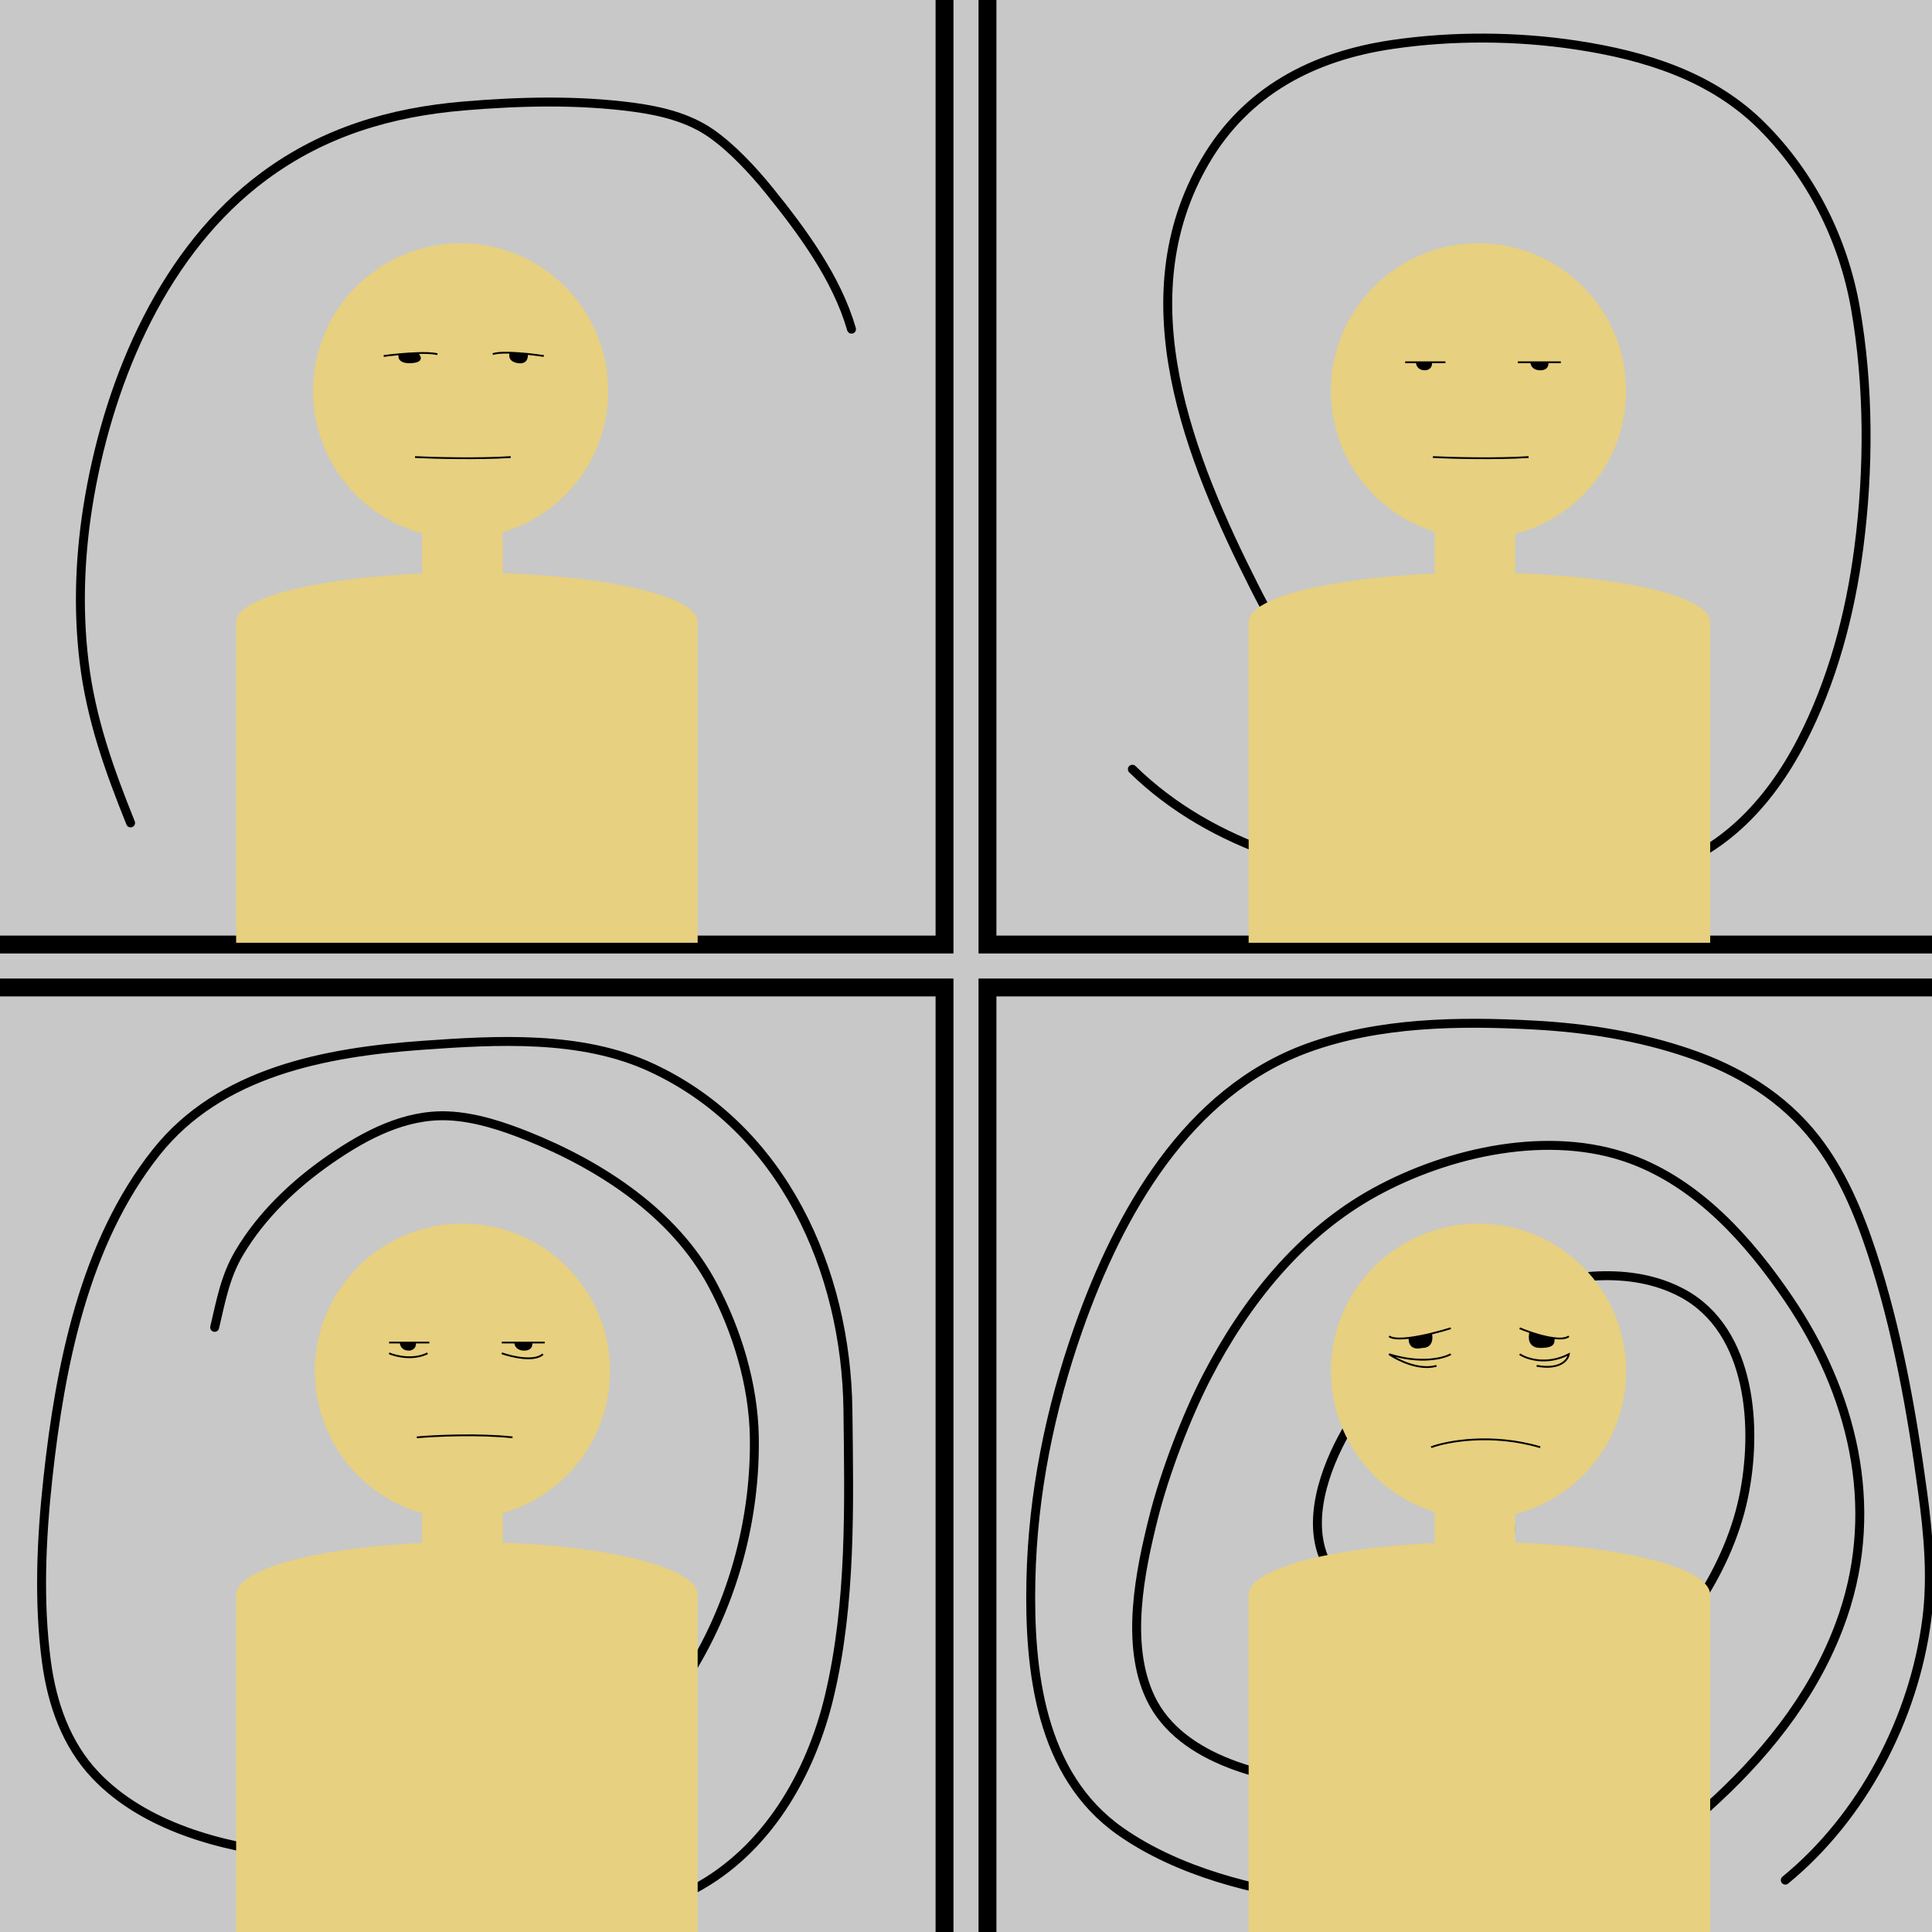 <svg width="1080" height="1080" viewBox="0 0 1080 1080" fill="none" xmlns="http://www.w3.org/2000/svg">
<g clip-path="url(#clip0_748_770)">
<rect width="1080" height="1080" fill="#C8C8C8"/>
<path d="M528 -12V533M552 -12V533M552 1092V547M528 1092V547M1092 528H552M1092 552H552M-12 552H528M-12 528H528" stroke="black" stroke-width="10"/>
<g filter="url(#filter0_d_748_770)">
<path d="M998 1047C1041.16 1011.63 1069.88 956.72 1077.06 901.389C1080.14 877.596 1077.92 853.487 1074.72 829.833C1068.66 785.004 1060.5 739.174 1046.33 696.111C1039.01 673.869 1029.5 651.278 1015 632.667C996.873 609.396 972.048 594.365 944.444 584.889C916.335 575.239 887.052 570.591 857.444 569C815.622 566.753 770.964 567.322 731.111 581.778C663.496 606.303 625.427 674.562 602.833 738.722C586.961 783.797 577.32 831.309 576.278 879.167C575.179 929.652 581.399 988.172 626.222 1019.67C658.699 1042.49 701.275 1052.99 740 1058C786.716 1064.05 840.941 1065.88 886.111 1050.39C913.994 1040.83 938.583 1021.32 959.889 1001.5C990.643 972.889 1016.72 939.043 1030.33 898.889C1051.14 837.507 1035.39 774.395 999.722 721.944C977.7 689.559 949.418 657.832 911.667 643.944C866.249 627.237 809.826 639.784 768.556 662.444C726.87 685.333 696.224 723.892 674.667 765.556C663.073 787.963 651.027 819.695 644.889 844.111C637.273 874.405 628.845 915.163 643.167 945.167C660.134 980.714 709.581 990.848 744.556 994C801.891 999.167 858.324 983.22 902.222 945.333C935.442 916.663 965.299 877.022 974.556 833.333C982.69 794.942 979.437 739.732 940.389 718.833C911.911 703.592 875.943 708.395 846.889 718.889C806.411 733.509 770.606 761.794 750.222 800.111C738.832 821.523 728.977 852.396 744.333 874.667C759.895 897.236 792.98 899.916 816 889.167C831.156 882.09 844.753 867.408 844.333 849.667C844.015 836.226 835.05 835.613 825 836" stroke="black" stroke-width="5" stroke-linecap="round"/>
</g>
<g filter="url(#filter1_d_748_770)">
<path d="M388 1052C428.69 1030.46 453.225 987.759 463.556 944.389C475.959 892.318 474.634 837.532 474 784.334C473.069 706.233 437.743 626.735 363.833 592.667C324.816 574.682 277.939 577.339 236.111 580.334C181.822 584.22 122.973 595.241 87.333 640.111C47.088 690.78 33.634 759.462 26.778 822.334C23.104 856.024 21.456 891.515 26 925.222C29.125 948.398 37.036 971.224 53.444 988.445C80.65 1017 123.79 1028.52 161.722 1032.56C205.325 1037.19 249.604 1028.64 290.222 1012.56C374.801 979.06 423.168 887.424 421.667 799.222C421.169 770.009 411.973 739.703 398.222 714C376.98 674.293 336.141 647.653 295.278 631.222C281.255 625.584 265.713 620.424 250.444 619.778C226.278 618.756 204.089 630.56 184.778 643.889C164.666 657.771 146.183 675.279 133.667 696.445C125.795 709.756 123.486 723.311 120 738" stroke="black" stroke-width="5" stroke-linecap="round"/>
</g>
<g filter="url(#filter2_d_748_770)">
<path d="M633 426C677.92 469.943 742.686 487.538 803.833 489.611C819.425 490.14 835.577 490.048 851.167 489.833C874.17 489.517 898.306 489.722 920.889 484.555C960.73 475.44 988.512 445.912 1006.83 410.667C1024.27 377.132 1034.27 339.451 1039.11 302.111C1044.76 258.559 1044.81 211.676 1037.22 168.333C1030.5 129.946 1012.52 93.984 984.833 66.389C956.896 38.548 919.517 27.006 881.333 21.222C847.717 16.13 811.744 15.929 778.111 20.889C733.963 27.399 696.665 46.797 673.667 86.166C628.698 163.147 664.929 252.416 701.556 324.833C713.773 348.99 728.115 372.28 751.222 387.389C772.04 401 796.181 405.16 820.222 398.555C839.377 393.294 857.382 383.217 875.389 375C879.968 372.91 883.913 370.861 888 368" stroke="black" stroke-width="5" stroke-linecap="round"/>
</g>
<g filter="url(#filter3_d_748_770)">
<path d="M476 180C467.781 151.561 448.578 125.524 430.222 102.778C421.352 91.786 409.244 78.619 397.222 70.333C384.7 61.703 369.289 58 354.5 56C323.266 51.777 290.71 52.591 259.389 55.222C218.462 58.661 181.148 69.697 147.778 94.333C91.881 135.601 61.685 206.757 50.056 273.5C44.753 303.931 43.294 335.117 47 365.833C50.873 397.93 61.079 426.378 73 456" stroke="black" stroke-width="5" stroke-linecap="round"/>
</g>
<g filter="url(#filter4_d_748_770)">
<path fill-rule="evenodd" clip-rule="evenodd" d="M236 830H281V858.352C342.048 860.525 388.927 872.488 389.982 887H390V887.5V1080H132V887.5V887H132.018C133.044 872.887 177.411 861.185 236 858.554V830Z" fill="#E7D07F"/>
</g>
<g filter="url(#filter5_d_748_770)">
<path fill-rule="evenodd" clip-rule="evenodd" d="M236 290H281V316.424C342.047 318.45 388.927 329.599 389.982 343.124H390V343.59V523H132V343.59V343.124H132.018C133.044 329.97 177.411 319.064 236 316.612V290Z" fill="#E7D07F"/>
</g>
<g filter="url(#filter6_d_748_770)">
<path fill-rule="evenodd" clip-rule="evenodd" d="M802 830H847V858.352C908.048 860.525 954.927 872.488 955.982 887H956V887.5V1080H698V887.5V887H698.018C699.044 872.887 743.411 861.185 802 858.554V830Z" fill="#E7D07F"/>
</g>
<g filter="url(#filter7_d_748_770)">
<path fill-rule="evenodd" clip-rule="evenodd" d="M802 290H847V316.424C908.047 318.45 954.927 329.599 955.982 343.124H956V343.59V523H698V343.59V343.124H698.018C699.044 329.97 743.411 319.064 802 316.612V290Z" fill="#E7D07F"/>
</g>
<g filter="url(#filter8_d_748_770)">
<circle cx="826.5" cy="762.5" r="82.5" fill="#E7D07F"/>
<path d="M788 743.833C787.667 746.222 788.6 750.6 795 749C797.167 749.193 801.2 747.971 800 741.54C796.013 742.498 791.794 743.353 788 743.833Z" fill="black"/>
<path d="M855.5 740.758C854.667 743.505 854.6 749 861 749C869 749 868.5 746.471 868.5 744.005C864.373 743.482 859.6 742.151 855.5 740.758Z" fill="black"/>
<path d="M800 805C809 801.667 833.8 797 861 805M811 753C806.833 755.333 794.1 758.6 776.5 753C781.333 756.333 793.4 762.3 803 759.5M849.5 753C853.5 755.667 864.6 759.4 877 753C876.5 756.167 872.2 761.9 859 759.5M849.5 738.5C851.139 739.186 853.215 739.982 855.5 740.758M877 743C875.267 744.3 872.133 744.466 868.5 744.005M811 738.5C808.088 739.42 804.171 740.536 800 741.54M776.5 743C778.422 744.442 782.814 744.488 788 743.833M788 743.833C787.667 746.222 788.6 750.6 795 749C797.167 749.193 801.2 747.971 800 741.54M788 743.833C791.794 743.353 796.013 742.498 800 741.54M855.5 740.758C854.667 743.505 854.6 749 861 749C869 749 868.5 746.471 868.5 744.005M855.5 740.758C859.6 742.151 864.373 743.482 868.5 744.005" stroke="black"/>
</g>
<g filter="url(#filter9_d_748_770)">
<circle cx="257.5" cy="214.5" r="82.5" fill="#E7D07F"/>
<path d="M223.448 194C222.799 195.667 223.2 198.9 230 198.5C236.8 198.1 234.833 194.922 233 193.382C229.85 193.488 226.532 193.721 223.448 194Z" fill="black"/>
<path d="M285.5 193.178C284.833 194.619 284.7 197.7 289.5 198.5C294.3 199.3 294.833 195.707 294.5 193.81C290.948 193.449 287.97 193.255 285.5 193.178Z" fill="black"/>
<path d="M232 251.5C242.167 252 267.1 252.7 285.5 251.5M214.5 195C216.798 194.687 219.974 194.315 223.448 194M244.5 194C241.886 193.347 237.625 193.227 233 193.382M275.5 194C276.372 193.516 279.371 192.987 285.5 193.178M304 195C300.456 194.483 297.3 194.095 294.5 193.81M223.448 194C222.799 195.667 223.2 198.9 230 198.5C236.8 198.1 234.833 194.922 233 193.382M223.448 194C226.532 193.721 229.85 193.488 233 193.382M285.5 193.178C284.833 194.619 284.7 197.7 289.5 198.5C294.3 199.3 294.833 195.707 294.5 193.81M285.5 193.178C287.97 193.255 290.948 193.449 294.5 193.81" stroke="black"/>
</g>
<g filter="url(#filter10_d_748_770)">
<circle cx="826.5" cy="214.5" r="82.5" fill="#E7D07F"/>
<path d="M792 198.5C792 199.833 792.9 202.5 796.5 202.5C797.833 202.5 800.4 201.7 800 198.5H792Z" fill="black"/>
<path d="M856 198.5C856 199.833 857 202.5 861 202.5C865 202.5 865.333 199.833 865 198.5H856Z" fill="black"/>
<path d="M801 251.5C811.167 252 836.1 252.7 854.5 251.5M785.5 198.5H792M808 198.5H800M848.5 198.5H856M872.5 198.5H865M856 198.5C856 199.833 857 202.5 861 202.5C865 202.5 865.333 199.833 865 198.5M856 198.5H865M792 198.5C792 199.833 792.9 202.5 796.5 202.5C797.833 202.5 800.4 201.7 800 198.5M792 198.5H800" stroke="black"/>
</g>
<g filter="url(#filter11_d_748_770)">
<circle cx="258.5" cy="762.5" r="82.5" fill="#E7D07F"/>
<path d="M224 746.5C224 747.833 224.9 750.5 228.5 750.5C229.833 750.5 232.4 749.7 232 746.5H224Z" fill="black"/>
<path d="M288 746.5C288 747.833 289 750.5 293 750.5C297 750.5 297.333 747.833 297 746.5H288Z" fill="black"/>
<path d="M233 799.5C243.5 798.5 268.5 797.5 286.5 799.5M217.5 746.5H224M240 746.5H232M280.5 746.5H288M304.5 746.5H297M288 746.5C288 747.833 289 750.5 293 750.5C297 750.5 297.333 747.833 297 746.5M288 746.5H297M224 746.5C224 747.833 224.9 750.5 228.5 750.5C229.833 750.5 232.4 749.7 232 746.5M224 746.5H232M217.5 752.5C221.333 754.167 231 756.5 239 752.5M280.5 752.5C286.167 754.5 298.7 757.4 303.5 753" stroke="black"/>
</g>
</g>
<defs>
<filter id="filter0_d_748_770" x="563.665" y="559.513" width="527.368" height="519.407" filterUnits="userSpaceOnUse" color-interpolation-filters="sRGB">
<feFlood flood-opacity="0" result="BackgroundImageFix"/>
<feColorMatrix in="SourceAlpha" type="matrix" values="0 0 0 0 0 0 0 0 0 0 0 0 0 0 0 0 0 0 127 0" result="hardAlpha"/>
<feOffset dy="4"/>
<feGaussianBlur stdDeviation="5"/>
<feComposite in2="hardAlpha" operator="out"/>
<feColorMatrix type="matrix" values="0 0 0 0 0 0 0 0 0 0 0 0 0 0 0 0 0 0 0.25 0"/>
<feBlend mode="normal" in2="BackgroundImageFix" result="effect1_dropShadow_748_770"/>
<feBlend mode="normal" in="SourceGraphic" in2="effect1_dropShadow_748_770" result="shape"/>
</filter>
<filter id="filter1_d_748_770" x="10.742" y="569.675" width="476.141" height="498.826" filterUnits="userSpaceOnUse" color-interpolation-filters="sRGB">
<feFlood flood-opacity="0" result="BackgroundImageFix"/>
<feColorMatrix in="SourceAlpha" type="matrix" values="0 0 0 0 0 0 0 0 0 0 0 0 0 0 0 0 0 0 127 0" result="hardAlpha"/>
<feOffset dy="4"/>
<feGaussianBlur stdDeviation="5"/>
<feComposite in2="hardAlpha" operator="out"/>
<feColorMatrix type="matrix" values="0 0 0 0 0 0 0 0 0 0 0 0 0 0 0 0 0 0 0.25 0"/>
<feBlend mode="normal" in2="BackgroundImageFix" result="effect1_dropShadow_748_770"/>
<feBlend mode="normal" in="SourceGraphic" in2="effect1_dropShadow_748_770" result="shape"/>
</filter>
<filter id="filter2_d_748_770" x="620.5" y="8.783" width="435.154" height="497.72" filterUnits="userSpaceOnUse" color-interpolation-filters="sRGB">
<feFlood flood-opacity="0" result="BackgroundImageFix"/>
<feColorMatrix in="SourceAlpha" type="matrix" values="0 0 0 0 0 0 0 0 0 0 0 0 0 0 0 0 0 0 127 0" result="hardAlpha"/>
<feOffset dy="4"/>
<feGaussianBlur stdDeviation="5"/>
<feComposite in2="hardAlpha" operator="out"/>
<feColorMatrix type="matrix" values="0 0 0 0 0 0 0 0 0 0 0 0 0 0 0 0 0 0 0.25 0"/>
<feBlend mode="normal" in2="BackgroundImageFix" result="effect1_dropShadow_748_770"/>
<feBlend mode="normal" in="SourceGraphic" in2="effect1_dropShadow_748_770" result="shape"/>
</filter>
<filter id="filter3_d_748_770" x="32.44" y="44.541" width="456.061" height="427.96" filterUnits="userSpaceOnUse" color-interpolation-filters="sRGB">
<feFlood flood-opacity="0" result="BackgroundImageFix"/>
<feColorMatrix in="SourceAlpha" type="matrix" values="0 0 0 0 0 0 0 0 0 0 0 0 0 0 0 0 0 0 127 0" result="hardAlpha"/>
<feOffset dy="4"/>
<feGaussianBlur stdDeviation="5"/>
<feComposite in2="hardAlpha" operator="out"/>
<feColorMatrix type="matrix" values="0 0 0 0 0 0 0 0 0 0 0 0 0 0 0 0 0 0 0.25 0"/>
<feBlend mode="normal" in2="BackgroundImageFix" result="effect1_dropShadow_748_770"/>
<feBlend mode="normal" in="SourceGraphic" in2="effect1_dropShadow_748_770" result="shape"/>
</filter>
<filter id="filter4_d_748_770" x="128" y="830" width="266" height="258" filterUnits="userSpaceOnUse" color-interpolation-filters="sRGB">
<feFlood flood-opacity="0" result="BackgroundImageFix"/>
<feColorMatrix in="SourceAlpha" type="matrix" values="0 0 0 0 0 0 0 0 0 0 0 0 0 0 0 0 0 0 127 0" result="hardAlpha"/>
<feOffset dy="4"/>
<feGaussianBlur stdDeviation="2"/>
<feComposite in2="hardAlpha" operator="out"/>
<feColorMatrix type="matrix" values="0 0 0 0 0 0 0 0 0 0 0 0 0 0 0 0 0 0 0.25 0"/>
<feBlend mode="normal" in2="BackgroundImageFix" result="effect1_dropShadow_748_770"/>
<feBlend mode="normal" in="SourceGraphic" in2="effect1_dropShadow_748_770" result="shape"/>
</filter>
<filter id="filter5_d_748_770" x="128" y="290" width="266" height="241" filterUnits="userSpaceOnUse" color-interpolation-filters="sRGB">
<feFlood flood-opacity="0" result="BackgroundImageFix"/>
<feColorMatrix in="SourceAlpha" type="matrix" values="0 0 0 0 0 0 0 0 0 0 0 0 0 0 0 0 0 0 127 0" result="hardAlpha"/>
<feOffset dy="4"/>
<feGaussianBlur stdDeviation="2"/>
<feComposite in2="hardAlpha" operator="out"/>
<feColorMatrix type="matrix" values="0 0 0 0 0 0 0 0 0 0 0 0 0 0 0 0 0 0 0.25 0"/>
<feBlend mode="normal" in2="BackgroundImageFix" result="effect1_dropShadow_748_770"/>
<feBlend mode="normal" in="SourceGraphic" in2="effect1_dropShadow_748_770" result="shape"/>
</filter>
<filter id="filter6_d_748_770" x="694" y="830" width="266" height="258" filterUnits="userSpaceOnUse" color-interpolation-filters="sRGB">
<feFlood flood-opacity="0" result="BackgroundImageFix"/>
<feColorMatrix in="SourceAlpha" type="matrix" values="0 0 0 0 0 0 0 0 0 0 0 0 0 0 0 0 0 0 127 0" result="hardAlpha"/>
<feOffset dy="4"/>
<feGaussianBlur stdDeviation="2"/>
<feComposite in2="hardAlpha" operator="out"/>
<feColorMatrix type="matrix" values="0 0 0 0 0 0 0 0 0 0 0 0 0 0 0 0 0 0 0.25 0"/>
<feBlend mode="normal" in2="BackgroundImageFix" result="effect1_dropShadow_748_770"/>
<feBlend mode="normal" in="SourceGraphic" in2="effect1_dropShadow_748_770" result="shape"/>
</filter>
<filter id="filter7_d_748_770" x="694" y="290" width="266" height="241" filterUnits="userSpaceOnUse" color-interpolation-filters="sRGB">
<feFlood flood-opacity="0" result="BackgroundImageFix"/>
<feColorMatrix in="SourceAlpha" type="matrix" values="0 0 0 0 0 0 0 0 0 0 0 0 0 0 0 0 0 0 127 0" result="hardAlpha"/>
<feOffset dy="4"/>
<feGaussianBlur stdDeviation="2"/>
<feComposite in2="hardAlpha" operator="out"/>
<feColorMatrix type="matrix" values="0 0 0 0 0 0 0 0 0 0 0 0 0 0 0 0 0 0 0.25 0"/>
<feBlend mode="normal" in2="BackgroundImageFix" result="effect1_dropShadow_748_770"/>
<feBlend mode="normal" in="SourceGraphic" in2="effect1_dropShadow_748_770" result="shape"/>
</filter>
<filter id="filter8_d_748_770" x="740" y="680" width="173" height="173" filterUnits="userSpaceOnUse" color-interpolation-filters="sRGB">
<feFlood flood-opacity="0" result="BackgroundImageFix"/>
<feColorMatrix in="SourceAlpha" type="matrix" values="0 0 0 0 0 0 0 0 0 0 0 0 0 0 0 0 0 0 127 0" result="hardAlpha"/>
<feOffset dy="4"/>
<feGaussianBlur stdDeviation="2"/>
<feComposite in2="hardAlpha" operator="out"/>
<feColorMatrix type="matrix" values="0 0 0 0 0 0 0 0 0 0 0 0 0 0 0 0 0 0 0.25 0"/>
<feBlend mode="normal" in2="BackgroundImageFix" result="effect1_dropShadow_748_770"/>
<feBlend mode="normal" in="SourceGraphic" in2="effect1_dropShadow_748_770" result="shape"/>
</filter>
<filter id="filter9_d_748_770" x="171" y="132" width="173" height="173" filterUnits="userSpaceOnUse" color-interpolation-filters="sRGB">
<feFlood flood-opacity="0" result="BackgroundImageFix"/>
<feColorMatrix in="SourceAlpha" type="matrix" values="0 0 0 0 0 0 0 0 0 0 0 0 0 0 0 0 0 0 127 0" result="hardAlpha"/>
<feOffset dy="4"/>
<feGaussianBlur stdDeviation="2"/>
<feComposite in2="hardAlpha" operator="out"/>
<feColorMatrix type="matrix" values="0 0 0 0 0 0 0 0 0 0 0 0 0 0 0 0 0 0 0.25 0"/>
<feBlend mode="normal" in2="BackgroundImageFix" result="effect1_dropShadow_748_770"/>
<feBlend mode="normal" in="SourceGraphic" in2="effect1_dropShadow_748_770" result="shape"/>
</filter>
<filter id="filter10_d_748_770" x="740" y="132" width="173" height="173" filterUnits="userSpaceOnUse" color-interpolation-filters="sRGB">
<feFlood flood-opacity="0" result="BackgroundImageFix"/>
<feColorMatrix in="SourceAlpha" type="matrix" values="0 0 0 0 0 0 0 0 0 0 0 0 0 0 0 0 0 0 127 0" result="hardAlpha"/>
<feOffset dy="4"/>
<feGaussianBlur stdDeviation="2"/>
<feComposite in2="hardAlpha" operator="out"/>
<feColorMatrix type="matrix" values="0 0 0 0 0 0 0 0 0 0 0 0 0 0 0 0 0 0 0.25 0"/>
<feBlend mode="normal" in2="BackgroundImageFix" result="effect1_dropShadow_748_770"/>
<feBlend mode="normal" in="SourceGraphic" in2="effect1_dropShadow_748_770" result="shape"/>
</filter>
<filter id="filter11_d_748_770" x="172" y="680" width="173" height="173" filterUnits="userSpaceOnUse" color-interpolation-filters="sRGB">
<feFlood flood-opacity="0" result="BackgroundImageFix"/>
<feColorMatrix in="SourceAlpha" type="matrix" values="0 0 0 0 0 0 0 0 0 0 0 0 0 0 0 0 0 0 127 0" result="hardAlpha"/>
<feOffset dy="4"/>
<feGaussianBlur stdDeviation="2"/>
<feComposite in2="hardAlpha" operator="out"/>
<feColorMatrix type="matrix" values="0 0 0 0 0 0 0 0 0 0 0 0 0 0 0 0 0 0 0.25 0"/>
<feBlend mode="normal" in2="BackgroundImageFix" result="effect1_dropShadow_748_770"/>
<feBlend mode="normal" in="SourceGraphic" in2="effect1_dropShadow_748_770" result="shape"/>
</filter>
<clipPath id="clip0_748_770">
<rect width="1080" height="1080" fill="white"/>
</clipPath>
</defs>
</svg>
